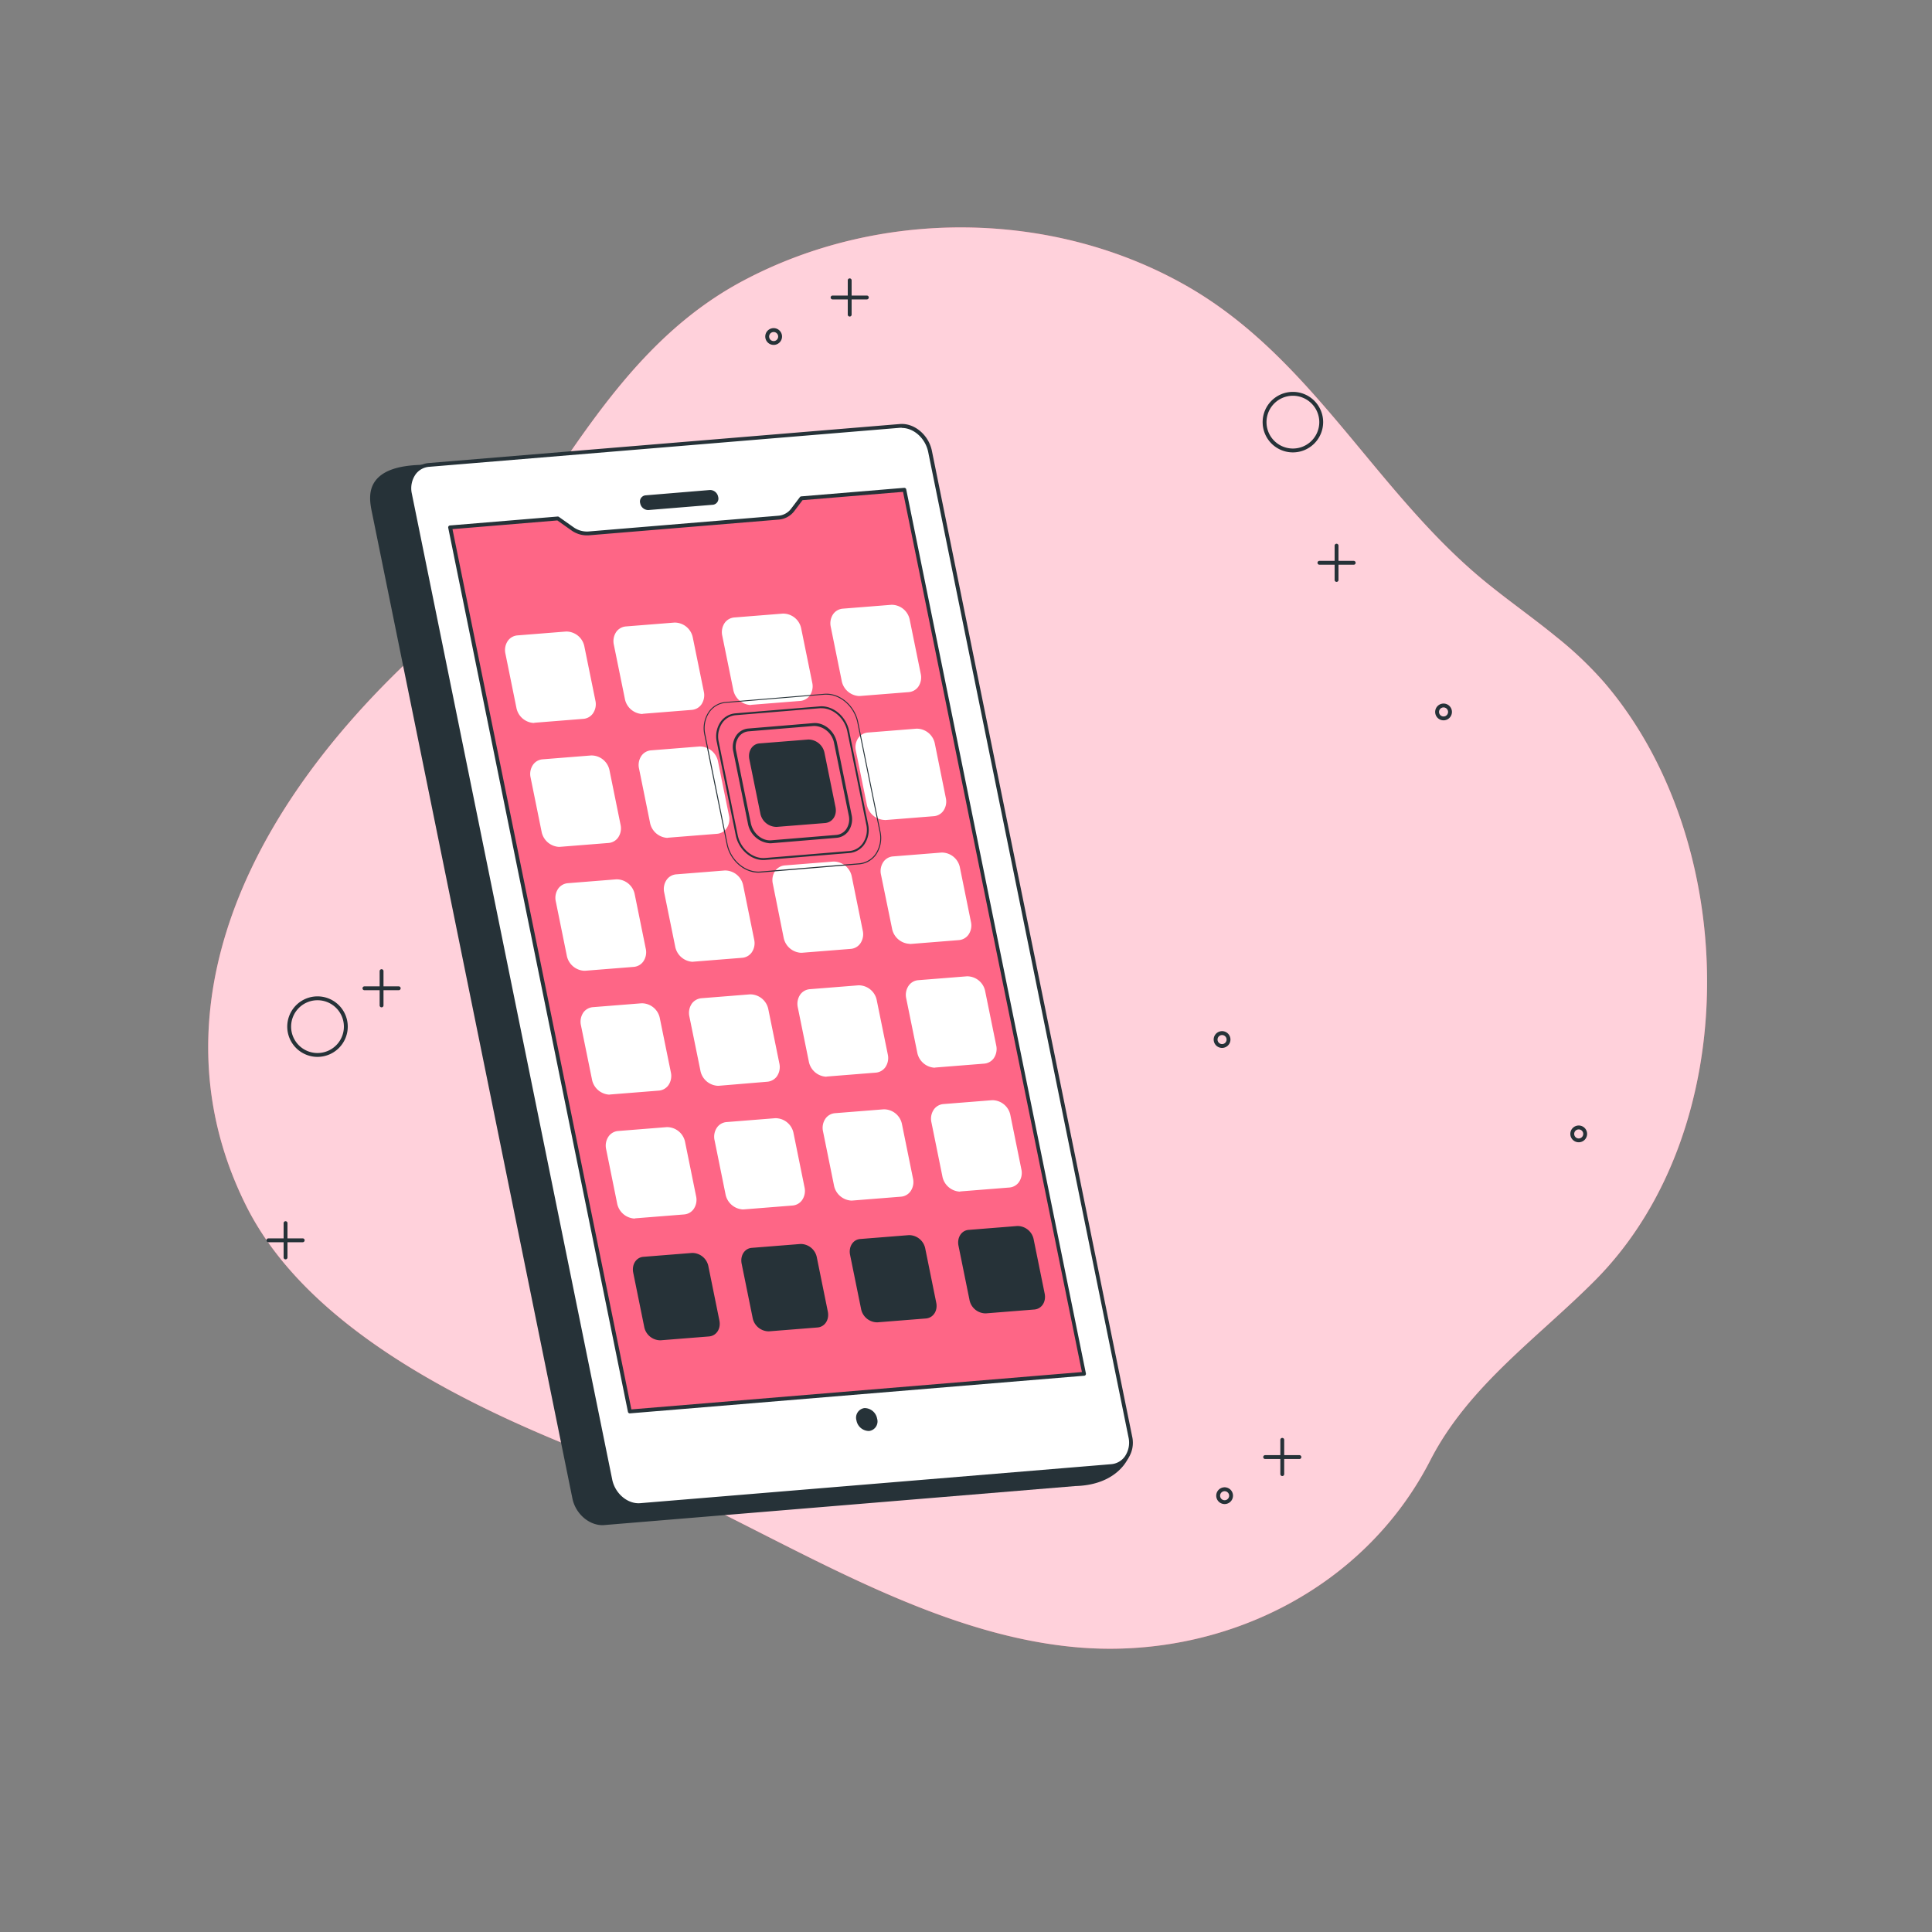 <svg xmlns="http://www.w3.org/2000/svg" xmlns:xlink="http://www.w3.org/1999/xlink" viewBox="0 0 500 500"><rect x="0" y="0" width="500" height="500" fill="#808080" stroke="none"/><defs><clipPath id="freepik--clip-path--inject-124"><path d="M383.42,200.26s5.68,1.05,8.67,2.67,25.89,25.8,26.5,28.49a24.66,24.66,0,0,0,3.58,7.84c1.22,1.61,5.14,6.38,5.4,8.36s-.53,3.6-1.47,2.22-3.14-4.63-4.83-5.92-6.87-2.36-6.87-2.36a25.67,25.67,0,0,1-.36,4.84c-.45,2.33-2.2,4.33-2.36,3.09a32.5,32.5,0,0,1-.37-6.5c.2-2.3.17-6.33.17-6.33l.67-4.38S397,222.7,391.3,219.68s-10.94-6.36-10.94-6.36l-3.57-.28s.17-6.32,2.35-8.88A21.17,21.17,0,0,1,383.42,200.26Z" style="fill:#fff"></path></clipPath><clipPath id="freepik--clip-path-2--inject-124"><path d="M313.72,207.08c-13.5,4.3-12.83,4.21-12.83,4.21l-19.6,2.85L290,231.37,312.78,234s22.34,21.08,26.53,21.89,6.67,5.69,6.67,5.69-1.65,2.94.56,4.24,5.43,1.54,12.23-.27,16.49-7.43,21-11,11-7.82,8.94-9.59a21.46,21.46,0,0,0-6.08-3.05l-20.84-21.73,17.2,1.33s-.19-10,.06-13.17,4.37-8.08,4.37-8.08-22-1.6-28.27-2.58-12.35-.62-14.9.63-14.17,4.39-14.84,4.48S313.72,207.08,313.72,207.08Z" style="fill:#fff"></path></clipPath><clipPath id="freepik--clip-path-3--inject-124"><path d="M314.75,209.67a108.41,108.41,0,0,1,2.86,11.19c.44,3.35-1.18,6.52.8,6s1.9-6.15,1.9-6.15l7.24,1.53,3.21-6.56s5.94,5.33,5.8,2.63S330.33,204,330,201.27s-3.63-3.37-5.87-1.48S314.75,209.67,314.75,209.67Z" style="fill:#fff"></path></clipPath><clipPath id="freepik--clip-path-4--inject-124"><path d="M305.51,206.81a63,63,0,0,0,7,2.93c2.6.79,15.51,15.86,15.06,12.52s-1.28-16.41-2.14-19.47a83.08,83.08,0,0,0-3.43-8.62s2.09-1.42-1.28-2.78-6,1.25-5.78,2.59.57,4.23-.3,4.58S305.51,206.81,305.51,206.81Z" style="fill:#fff"></path></clipPath><clipPath id="freepik--clip-path-5--inject-124"><path d="M296.19,177.86s-2,7.12-1.63,8.17a23.44,23.44,0,0,1,.92,3.51l-2.78,4.68s.47,1.76,1.39,1.86a13.45,13.45,0,0,1,3.14,1.4s2.68,9.86,3.63,10.18,3.14,1.4,4,.83,11-7.82,12.2-8.89.73-6.46.73-6.46,3.12-3.82,1.87-6.38-4.09-1.72-5,.21-1.21,2.89-1.21,2.89-2.17.74-2.57-.57l-.4-1.3s-3.8-2.9-3.89-3.57,1.25-7.66,1.25-7.66Z" style="fill:#fff"></path></clipPath><clipPath id="freepik--clip-path-6--inject-124"><path d="M426.79,250.86a1.35,1.35,0,0,1-1.1-.74c-.93-1.37-3.1-4.56-4.72-5.8-1.25-.95-4.66-1.81-6.06-2.13a25.35,25.35,0,0,1-.38,4.31c-.34,1.78-1.52,3.91-2.58,3.87a.82.82,0,0,1-.77-.81,33.8,33.8,0,0,1-.37-6.62c.2-2.24.17-6.24.17-6.28l.63-4.13c-2.09-1.32-15.35-9.65-20.55-12.41S381,214.3,380.2,213.81l-3.45-.27a.5.5,0,0,1-.46-.51c0-.26.2-6.53,2.46-9.2a21.79,21.79,0,0,1,4.4-4,.49.49,0,0,1,.36-.07c.23,0,5.79,1.08,8.82,2.72s26.07,25.81,26.75,28.82a24.54,24.54,0,0,0,3.48,7.65l.59.75c2.26,2.9,4.69,6.13,4.92,7.85.17,1.31-.05,2.89-.95,3.23A.81.81,0,0,1,426.79,250.86Zm-12.39-9.8h.1c.22.05,5.32,1.11,7.08,2.46s4,4.62,4.93,6c.18.27.29.31.29.31a3.18,3.18,0,0,0,.27-2.17c-.21-1.6-3.25-5.49-4.71-7.36l-.59-.76a25.15,25.15,0,0,1-3.66-8c-.51-2.23-23.09-26.44-26.26-28.16a36.08,36.08,0,0,0-8.33-2.58,21.88,21.88,0,0,0-4,3.69c-1.71,2-2.12,6.61-2.21,8.1l3.09.25a.48.48,0,0,1,.23.07c.05,0,5.29,3.36,10.9,6.34s20.74,12.52,20.89,12.62a.49.49,0,0,1,.23.5l-.68,4.37c0,.09,0,4-.16,6.3a31.61,31.61,0,0,0,.34,6.19,6,6,0,0,0,1.4-2.91,24.79,24.79,0,0,0,.35-4.73.52.52,0,0,1,.18-.4A.47.47,0,0,1,414.4,241.06Z" style="fill:#263238;clip-path:url(#freepik--clip-path--inject-124)"></path></clipPath><clipPath id="freepik--clip-path-7--inject-124"><path d="M350.94,267.34a9,9,0,0,1-4.65-1.1c-2-1.14-1.48-3.42-.88-4.66-.53-.94-2.79-4.56-6.19-5.21-4.17-.8-24.7-20.05-26.67-21.9l-22.93-2.64-9.09-18.09,20.29-2.94v0h0v0c1-.48,4-1.43,12.72-4.22,1.88-.72,11.1-4.22,11.79-4.31s12.26-3.25,14.69-4.44c2.78-1.36,9-1.64,15.19-.67s28,2.56,28.23,2.57l1,.07-.63.75s-4,4.78-4.26,7.8-.05,13-.05,13.12v.55l-16.45-1.27,19.85,20.7a21.07,21.07,0,0,1,6.14,3.1,1.53,1.53,0,0,1,.56,1.25c-.06,1.92-3.54,4.56-7.22,7.36-.79.59-1.57,1.18-2.3,1.76-4.36,3.43-14.15,9.19-21.19,11.07A32,32,0,0,1,350.94,267.34ZM290.27,230.9,313,233.52l.12.11c6.18,5.84,23,21.12,26.29,21.75,4.38.84,6.91,5.75,7,6l.12.24-.13.23c-.05.11-1.38,2.54.38,3.57s4.36,1.67,11.85-.33c6.9-1.84,16.53-7.51,20.82-10.89.74-.58,1.52-1.17,2.31-1.77,3-2.3,6.79-5.15,6.83-6.59a.53.53,0,0,0-.22-.46,21.06,21.06,0,0,0-5.91-3l-.12,0-.09-.09-21.74-22.68,18,1.39c0-2.15-.15-9.87.07-12.67.2-2.6,2.7-6.09,3.88-7.61-4.29-.32-21.9-1.66-27.36-2.51-5.89-.93-12-.68-14.6.58s-14.23,4.43-15,4.53c-.56.1-7.39,2.66-11.57,4.26h0c-11.46,3.66-12.63,4.12-12.75,4.18l-.21-.45h0l.07.5-18.91,2.74Z" style="fill:#263238;clip-path:url(#freepik--clip-path-2--inject-124)"></path></clipPath><clipPath id="freepik--clip-path-8--inject-124"><path d="M318.05,227.43a1,1,0,0,1-.73-.25c-.55-.48-.45-1.41-.3-2.7a14.72,14.72,0,0,0,.09-3.55,109.88,109.88,0,0,0-2.84-11.12l-.08-.27.18-.21c.3-.32,7.16-8,9.41-9.92a4.64,4.64,0,0,1,4.56-.93,3.32,3.32,0,0,1,2.13,2.73c.16,1.18,1.62,4.5,3,7.7,1.79,4.05,3.48,7.86,3.55,9.39a1.11,1.11,0,0,1-.57,1.19c-1.2.56-4-1.63-5.56-3l-3.1,6.32-7-1.49c0,1.7-.34,5.55-2.28,6A2.1,2.1,0,0,1,318.05,227.43Zm-.07-1a.6.6,0,0,0,.31,0c1.1-.27,1.55-3.48,1.52-5.67v-.62l7.48,1.58,3.33-6.81.49.45c2.14,1.92,4.44,3.43,5,3.26,0,0,0-.08,0-.24-.07-1.34-1.88-5.43-3.47-9-1.52-3.42-3-6.65-3.12-8a2.3,2.3,0,0,0-1.5-1.92,3.62,3.62,0,0,0-3.56.75c-2,1.68-8,8.35-9.11,9.62a100.3,100.3,0,0,1,2.79,11,15.11,15.11,0,0,1-.09,3.79,4.92,4.92,0,0,0,0,1.84Z" style="fill:#263238;clip-path:url(#freepik--clip-path-3--inject-124)"></path></clipPath><clipPath id="freepik--clip-path-9--inject-124"><path d="M327.33,223.24c-1,0-2.83-1.68-7.79-6.59-2.89-2.87-6.17-6.12-7.2-6.43a62.05,62.05,0,0,1-7-3l-.64-.31.52-.5c1.95-1.87,8.38-8,9.27-8.36.14-.1.43-.7,0-4a3,3,0,0,1,1.38-2.52,5,5,0,0,1,5.08-.61c1.41.58,2.14,1.25,2.22,2.05a1.68,1.68,0,0,1-.52,1.33,74.74,74.74,0,0,1,3.3,8.36c.58,2.07,1.14,8.46,1.59,13.6.23,2.58.42,4.81.57,5.93.08.63-.21.88-.39,1A.73.73,0,0,1,327.33,223.24Zm-20.95-16.57a56.56,56.56,0,0,0,6.25,2.59c1.18.36,3.66,2.76,7.61,6.67,2.41,2.39,5.63,5.58,6.8,6.2-.15-1.18-.34-3.33-.56-5.78-.44-5.1-1-11.44-1.55-13.42a81.74,81.74,0,0,0-3.4-8.55l-.18-.39.35-.24c.12-.08.45-.38.42-.68s-.22-.66-1.6-1.22a4,4,0,0,0-4.1.47,2.17,2.17,0,0,0-1,1.59c.38,2.86.41,4.71-.61,5.11C314.25,199.29,310.15,203.07,306.38,206.67Z" style="fill:#263238;clip-path:url(#freepik--clip-path-4--inject-124)"></path></clipPath><clipPath id="freepik--clip-path-10--inject-124"><path d="M304.18,209.16a8.9,8.9,0,0,1-2.85-.78l-.63-.25c-.79-.27-2.11-3.74-3.9-10.32a11.42,11.42,0,0,0-2.77-1.23c-1.23-.14-1.75-2-1.81-2.23l-.05-.2,2.79-4.71a22.77,22.77,0,0,0-.87-3.23c-.43-1.12,1.13-6.78,1.62-8.48l.1-.33,12.66-1.2-.13.65c-.54,2.82-1.28,7-1.24,7.51a25.17,25.17,0,0,0,3.69,3.23l.13.1.45,1.46a.49.49,0,0,0,.25.31,2.42,2.42,0,0,0,1.46,0c.15-.4.5-1.29,1.13-2.68a3.55,3.55,0,0,1,3.09-2.11,3.09,3.09,0,0,1,2.78,1.88c1.24,2.53-1.2,6-1.8,6.76.1,1.27.35,5.56-.92,6.67s-11.41,8.36-12.25,8.94A1.66,1.66,0,0,1,304.18,209.16Zm-10.93-14.87c.18.57.56,1.26.89,1.29a13.47,13.47,0,0,1,3.34,1.47l.17.1.06.2c1.21,4.47,2.81,9.39,3.38,9.87a4.74,4.74,0,0,1,.6.23c.78.3,2.4.94,2.86.63.83-.56,11-7.82,12.15-8.86.71-.62.76-3.9.56-6l0-.2.13-.16s2.91-3.61,1.81-5.85a2,2,0,0,0-1.87-1.32,2.57,2.57,0,0,0-2.19,1.52c-.85,1.88-1.18,2.83-1.19,2.84l-.07.23-.24.08a3.63,3.63,0,0,1-2.45,0,1.5,1.5,0,0,1-.76-.91l-.35-1.15c-2.55-2-3.87-3.24-3.95-3.81a71,71,0,0,1,1.13-7.16l-10.66,1c-.91,3.23-1.75,6.94-1.55,7.52a24.54,24.54,0,0,1,1,3.6l0,.18Z" style="fill:#263238;clip-path:url(#freepik--clip-path-5--inject-124)"></path></clipPath></defs><g id="freepik--background-simple--inject-124"><path d="M402.72,164.78c-6-4.91-12.44-9.4-18.46-14.34C355.84,127.12,339.65,92.58,307.11,74c-34.6-19.76-79.46-20.18-114.89-1.29-39.41,21-52.76,66.9-84.67,96.59-49.44,46-66.46,97.74-43.76,142.92,16.46,32.77,59.75,52.87,91.85,65.25,39.88,15.39,80,45.13,123.19,48.86,36.85,3.17,74-14.6,91.33-48.4,9.83-19.2,27.75-31.62,42.57-46.5,39-39.17,37.69-113.78,2.41-154.85A95.41,95.41,0,0,0,402.72,164.78Z" style="fill:#FE6686"></path><path d="M402.72,164.78c-6-4.91-12.44-9.4-18.46-14.34C355.84,127.12,339.65,92.58,307.11,74c-34.6-19.76-79.46-20.18-114.89-1.29-39.41,21-52.76,66.9-84.67,96.59-49.44,46-66.46,97.74-43.76,142.92,16.46,32.77,59.75,52.87,91.85,65.25,39.88,15.39,80,45.13,123.19,48.86,36.85,3.17,74-14.6,91.33-48.4,9.83-19.2,27.75-31.62,42.57-46.5,39-39.17,37.69-113.78,2.41-154.85A95.41,95.41,0,0,0,402.72,164.78Z" style="fill:#fff;opacity:0.7"></path></g><g id="freepik--Device--inject-124"><path d="M278.27,384.09,156.4,394.19c-3.51.29-7-2.63-7.78-6.53l-51.84-255c-.79-3.89-2.39-11.21,11.77-11.89l123.26-9.53c3.5-.29,7,2.63,7.78,6.52L292.21,373.2C293,376.63,289.14,383.82,278.27,384.09Z" style="fill:#263238"></path><path d="M155.92,394.71c-3.56,0-7-3-7.79-6.95l-51.84-255c-.48-2.33-1.17-5.73.94-8.44,1.91-2.45,5.6-3.78,11.29-4l123.25-9.53c3.74-.31,7.47,2.8,8.31,6.92L292.7,373.1c.4,1.77-.32,4.11-1.87,6.09s-5.15,5.21-12.53,5.4L156.44,394.68A4.41,4.41,0,0,1,155.92,394.71Zm76.37-283-.44,0-123.26,9.53c-5.32.25-8.87,1.49-10.57,3.66-1.82,2.36-1.21,5.35-.77,7.54l51.86,255.14c.74,3.65,4,6.38,7.25,6.13L278.23,383.6h0c7-.17,10.37-3.21,11.78-5a6.92,6.92,0,0,0,1.68-5.27L239.1,117.82C238.39,114.33,235.4,111.67,232.29,111.67Z" style="fill:#263238"></path><path d="M287.6,379.43,165.73,389.52c-3.5.29-7-2.63-7.78-6.52L106.11,127.94c-.79-3.89,1.41-7.28,4.92-7.57L232.9,110.28c3.51-.3,7,2.62,7.78,6.52l51.84,255.05C293.31,375.75,291.11,379.14,287.6,379.43Z" style="fill:#fff"></path><path d="M165.26,390c-3.57,0-7-3-7.8-6.94L105.62,128a7.31,7.31,0,0,1,1.16-5.85,5.78,5.78,0,0,1,4.21-2.32l121.87-10.09c3.74-.32,7.47,2.79,8.31,6.92L293,371.75a7.29,7.29,0,0,1-1.16,5.86,5.75,5.75,0,0,1-4.21,2.31L165.78,390Zm68.12-279.29-.44,0-121.87,10.1a4.78,4.78,0,0,0-3.49,1.92,6.32,6.32,0,0,0-1,5L158.44,382.9c.74,3.64,4,6.39,7.25,6.12l121.87-10.09h0a4.81,4.81,0,0,0,3.49-1.92,6.3,6.3,0,0,0,1-5.06l-51.84-255C239.48,113.42,236.49,110.75,233.38,110.75Z" style="fill:#263238"></path><path d="M184.53,130.63,167.78,132a2.13,2.13,0,0,1-2.1-1.77h0A1.6,1.6,0,0,1,167,128.2l16.75-1.39a2.15,2.15,0,0,1,2.11,1.77h0A1.61,1.61,0,0,1,184.53,130.63Z" style="fill:#263238"></path><path d="M280.56,355.55,163,365.28,116.5,136.49l27.86-2.31,3.72,2.63A6.47,6.47,0,0,0,152.3,138L201.46,134a5.11,5.11,0,0,0,3.69-2l2.27-3,26.64-2.21Z" style="fill:#FE6686"></path><path d="M163,365.78a.49.49,0,0,1-.49-.4L116,136.59a.48.48,0,0,1,.09-.4.46.46,0,0,1,.35-.2l27.87-2.31a.49.49,0,0,1,.33.09l3.72,2.63a6,6,0,0,0,3.89,1.15l49.16-4.08a4.58,4.58,0,0,0,3.33-1.82l2.27-3a.52.52,0,0,1,.36-.19L234,126.25a.51.51,0,0,1,.53.4l46.5,228.8a.48.48,0,0,1-.09.4.5.5,0,0,1-.36.19L163,365.78ZM117.1,136.94l46.3,227.81L280,355.09l-46.3-227.8-26,2.15-2.13,2.82a5.59,5.59,0,0,1-4.05,2.21l-49.16,4.07a6.94,6.94,0,0,1-4.55-1.33l-3.57-2.52Z" style="fill:#263238"></path><path d="M227,367.15a3.32,3.32,0,0,0-3.28-2.74,2.5,2.5,0,0,0-2.07,3.19,3.31,3.31,0,0,0,3.28,2.74A2.5,2.5,0,0,0,227,367.15Z" style="fill:#263238"></path><path d="M150.92,185.55l-12.56,1a4.27,4.27,0,0,1-4.23-3.54l-2.84-14c-.43-2.11.77-4,2.68-4.11l12.56-1.05a4.29,4.29,0,0,1,4.23,3.55l2.84,13.94C154,183.55,152.83,185.39,150.92,185.55Z" style="fill:#fff"></path><path d="M138.1,187.1a4.84,4.84,0,0,1-4.46-3.95l-2.84-14a4.22,4.22,0,0,1,.67-3.36,3.39,3.39,0,0,1,2.46-1.35l12.56-1a4.78,4.78,0,0,1,4.76,3.94l2.84,13.94a4.2,4.2,0,0,1-.68,3.37,3.35,3.35,0,0,1-2.45,1.35l-12.56,1Zm8.69-22.67h-.22l-12.56,1a2.4,2.4,0,0,0-1.74,1,3.25,3.25,0,0,0-.49,2.57L134.62,183a3.78,3.78,0,0,0,3.7,3.14l12.56-1a2.32,2.32,0,0,0,1.73-1,3.21,3.21,0,0,0,.5-2.57l-2.84-13.94A3.82,3.82,0,0,0,146.79,164.43Z" style="fill:#fff"></path><path d="M179,183.23l-12.56,1a4.27,4.27,0,0,1-4.23-3.55l-2.84-13.94c-.43-2.12.77-4,2.68-4.12l12.56-1a4.27,4.27,0,0,1,4.23,3.55l2.84,13.94C182.09,181.23,180.89,183.07,179,183.23Z" style="fill:#fff"></path><path d="M166.16,184.78a4.84,4.84,0,0,1-4.46-4l-2.84-13.94a4.25,4.25,0,0,1,.67-3.37,3.43,3.43,0,0,1,2.46-1.35l12.56-1a4.8,4.8,0,0,1,4.76,3.95L182.15,179a4.25,4.25,0,0,1-.67,3.37,3.39,3.39,0,0,1-2.46,1.35h0l-12.56,1Zm8.7-22.67h-.23l-12.56,1a2.43,2.43,0,0,0-1.74,1,3.26,3.26,0,0,0-.49,2.57l2.84,13.94a3.79,3.79,0,0,0,3.7,3.15l12.56-1h0a2.43,2.43,0,0,0,1.74-.95,3.26,3.26,0,0,0,.49-2.57l-2.84-13.94A3.82,3.82,0,0,0,174.86,162.11Z" style="fill:#fff"></path><path d="M207,180.91l-12.56,1a4.28,4.28,0,0,1-4.23-3.55l-2.84-13.94c-.43-2.12.77-4,2.68-4.12l12.56-1a4.27,4.27,0,0,1,4.23,3.54l2.84,13.95C210.15,178.9,209,180.75,207,180.91Z" style="fill:#fff"></path><path d="M194.22,182.46a4.85,4.85,0,0,1-4.46-4l-2.84-13.94a4.24,4.24,0,0,1,.67-3.37,3.39,3.39,0,0,1,2.46-1.35l12.56-1a4.78,4.78,0,0,1,4.76,3.95l2.84,13.94a4.22,4.22,0,0,1-.67,3.36,3.39,3.39,0,0,1-2.46,1.35h0l-12.56,1Zm8.7-22.67h-.23l-12.56,1a2.36,2.36,0,0,0-1.74.95,3.26,3.26,0,0,0-.49,2.57l2.84,13.94a3.79,3.79,0,0,0,3.7,3.15l12.56-1a2.4,2.4,0,0,0,1.74-1,3.23,3.23,0,0,0,.49-2.56l-2.84-13.95A3.82,3.82,0,0,0,202.92,159.79Z" style="fill:#fff"></path><path d="M235.1,178.58l-12.56,1a4.27,4.27,0,0,1-4.23-3.55l-2.84-13.94c-.43-2.11.77-4,2.68-4.12l12.56-1a4.28,4.28,0,0,1,4.23,3.55l2.84,13.94C238.21,176.58,237,178.42,235.1,178.58Z" style="fill:#fff"></path><path d="M222.28,180.13a4.84,4.84,0,0,1-4.46-4L215,162.23a4.22,4.22,0,0,1,.67-3.36,3.39,3.39,0,0,1,2.46-1.35l12.56-1a4.78,4.78,0,0,1,4.76,3.94l2.84,13.94a4.24,4.24,0,0,1-.67,3.37,3.39,3.39,0,0,1-2.46,1.35h0l-12.56,1Zm8.7-22.67h-.23l-12.56,1a2.4,2.4,0,0,0-1.74,1A3.23,3.23,0,0,0,216,162L218.8,176a3.78,3.78,0,0,0,3.7,3.15l12.56-1h0a2.36,2.36,0,0,0,1.74-1,3.26,3.26,0,0,0,.49-2.57l-2.84-13.94A3.82,3.82,0,0,0,231,157.46Z" style="fill:#fff"></path><path d="M157.44,217.62l-12.56,1a4.29,4.29,0,0,1-4.24-3.55l-2.83-13.94c-.43-2.12.77-4,2.67-4.12l12.57-1a4.28,4.28,0,0,1,4.23,3.55l2.83,13.94C160.54,215.61,159.35,217.46,157.44,217.62Z" style="fill:#fff"></path><path d="M144.62,219.17a4.86,4.86,0,0,1-4.47-4l-2.83-13.94a4.2,4.2,0,0,1,.67-3.37,3.35,3.35,0,0,1,2.45-1.35l12.56-1a4.79,4.79,0,0,1,4.77,4l2.83,13.94a4.19,4.19,0,0,1-.67,3.36,3.35,3.35,0,0,1-2.45,1.35h0l-12.56,1Zm8.69-22.67h-.22l-12.56,1a2.36,2.36,0,0,0-1.74.95,3.18,3.18,0,0,0-.49,2.57L141.13,215a3.79,3.79,0,0,0,3.7,3.15l12.57-1a2.38,2.38,0,0,0,1.73-1,3.16,3.16,0,0,0,.49-2.56l-2.83-13.94A3.82,3.82,0,0,0,153.31,196.5Z" style="fill:#fff"></path><path d="M185.5,215.29l-12.56,1a4.28,4.28,0,0,1-4.24-3.55l-2.83-13.94c-.43-2.11.77-4,2.67-4.12l12.57-1a4.28,4.28,0,0,1,4.23,3.55l2.83,13.94C188.6,213.29,187.41,215.13,185.5,215.29Z" style="fill:#fff"></path><path d="M172.68,216.84a4.85,4.85,0,0,1-4.47-4l-2.83-13.94a4.19,4.19,0,0,1,.67-3.36,3.35,3.35,0,0,1,2.45-1.35l12.56-1a4.8,4.8,0,0,1,4.77,3.94l2.83,13.94a4.2,4.2,0,0,1-.67,3.37,3.35,3.35,0,0,1-2.45,1.35h0l-12.56,1Zm8.69-22.67h-.22l-12.56,1a2.4,2.4,0,0,0-1.74,1,3.19,3.19,0,0,0-.49,2.56l2.83,13.95a3.78,3.78,0,0,0,3.71,3.14l12.56-1h0a2.34,2.34,0,0,0,1.73-.95,3.18,3.18,0,0,0,.49-2.57l-2.83-13.94A3.82,3.82,0,0,0,181.37,194.17Z" style="fill:#fff"></path><path d="M241.62,210.64l-12.56,1.05a4.3,4.3,0,0,1-4.24-3.55L222,194.2c-.43-2.12.77-4,2.68-4.12l12.56-1a4.28,4.28,0,0,1,4.23,3.54l2.83,13.94C244.72,208.64,243.53,210.49,241.62,210.64Z" style="fill:#fff"></path><path d="M228.8,212.2a4.86,4.86,0,0,1-4.47-4L221.5,194.3a4.2,4.2,0,0,1,.67-3.37,3.35,3.35,0,0,1,2.45-1.35l12.57-1a4.79,4.79,0,0,1,4.76,3.94l2.83,14a4.19,4.19,0,0,1-.67,3.36,3.35,3.35,0,0,1-2.45,1.35h0l-12.56,1Zm8.69-22.67h-.22l-12.56,1a2.36,2.36,0,0,0-1.74.95,3.21,3.21,0,0,0-.49,2.57L225.31,208a3.77,3.77,0,0,0,3.71,3.15l12.56-1a2.38,2.38,0,0,0,1.73-1,3.17,3.17,0,0,0,.49-2.57L241,192.68A3.81,3.81,0,0,0,237.49,189.53Z" style="fill:#fff"></path><path d="M164,249.68l-12.56,1a4.28,4.28,0,0,1-4.23-3.55l-2.83-13.94c-.43-2.12.76-4,2.67-4.12l12.56-1a4.28,4.28,0,0,1,4.24,3.55l2.83,13.94C167.06,247.68,165.86,249.52,164,249.68Z" style="fill:#fff"></path><path d="M151.13,251.23a4.85,4.85,0,0,1-4.46-4l-2.83-13.94a4.18,4.18,0,0,1,.67-3.37,3.42,3.42,0,0,1,2.45-1.35l12.56-1a4.8,4.8,0,0,1,4.77,4l2.83,13.94a4.21,4.21,0,0,1-.67,3.37,3.37,3.37,0,0,1-2.45,1.35h0l-12.57,1Zm8.7-22.67h-.23l-12.56,1a2.38,2.38,0,0,0-1.73,1,3.16,3.16,0,0,0-.49,2.56l2.83,13.94a3.78,3.78,0,0,0,3.7,3.15l12.56-1a2.43,2.43,0,0,0,1.74-1,3.22,3.22,0,0,0,.49-2.57l-2.83-13.94A3.84,3.84,0,0,0,159.83,228.56Z" style="fill:#fff"></path><path d="M192,247.36l-12.56,1a4.28,4.28,0,0,1-4.23-3.55l-2.83-13.94c-.43-2.12.76-4,2.67-4.12l12.56-1a4.28,4.28,0,0,1,4.24,3.55l2.83,13.94C195.12,245.35,193.92,247.2,192,247.36Z" style="fill:#fff"></path><path d="M179.2,248.91a4.86,4.86,0,0,1-4.47-4L171.9,231a4.2,4.2,0,0,1,.67-3.37,3.35,3.35,0,0,1,2.45-1.35l12.56-1a4.8,4.8,0,0,1,4.77,3.95l2.83,13.94a4.19,4.19,0,0,1-.67,3.36,3.37,3.37,0,0,1-2.45,1.35l-12.57,1Zm8.69-22.67h-.23l-12.56,1a2.34,2.34,0,0,0-1.73,1,3.18,3.18,0,0,0-.49,2.57l2.83,13.94a3.77,3.77,0,0,0,3.7,3.15l12.56-1a2.4,2.4,0,0,0,1.74-1,3.19,3.19,0,0,0,.49-2.56l-2.83-13.94A3.84,3.84,0,0,0,187.89,226.24Z" style="fill:#fff"></path><path d="M220.07,245l-12.56,1a4.28,4.28,0,0,1-4.23-3.55l-2.83-13.94c-.43-2.11.76-4,2.67-4.12l12.56-1a4.29,4.29,0,0,1,4.24,3.55l2.83,13.94C223.18,243,222,244.87,220.07,245Z" style="fill:#fff"></path><path d="M207.26,246.58a4.85,4.85,0,0,1-4.47-4L200,228.68a4.19,4.19,0,0,1,.67-3.36,3.35,3.35,0,0,1,2.45-1.35l12.56-1a4.8,4.8,0,0,1,4.77,3.94l2.83,13.94a4.2,4.2,0,0,1-.67,3.37,3.35,3.35,0,0,1-2.45,1.35l-12.56,1ZM216,223.91h-.23l-12.56,1a2.38,2.38,0,0,0-1.73,1,3.16,3.16,0,0,0-.49,2.56l2.83,13.94a3.76,3.76,0,0,0,3.7,3.15l12.56-1a2.36,2.36,0,0,0,1.74-.95,3.22,3.22,0,0,0,.49-2.57l-2.83-13.94A3.84,3.84,0,0,0,216,223.91Z" style="fill:#fff"></path><path d="M248.14,242.71l-12.57,1a4.28,4.28,0,0,1-4.23-3.55l-2.83-13.94c-.43-2.12.76-4,2.67-4.12l12.56-1a4.28,4.28,0,0,1,4.24,3.55l2.83,13.94C251.24,240.71,250,242.55,248.14,242.71Z" style="fill:#fff"></path><path d="M235.32,244.26a4.86,4.86,0,0,1-4.47-4L228,226.36a4.21,4.21,0,0,1,.67-3.37,3.35,3.35,0,0,1,2.45-1.35l12.56-1a4.8,4.8,0,0,1,4.77,4l2.83,13.94a4.18,4.18,0,0,1-.67,3.36,3.4,3.4,0,0,1-2.45,1.36l-12.56,1ZM244,221.59h-.23l-12.56,1a2.41,2.41,0,0,0-1.73,1,3.18,3.18,0,0,0-.49,2.57l2.83,13.94a3.76,3.76,0,0,0,3.7,3.15l12.56-1a2.4,2.4,0,0,0,1.74-1,3.16,3.16,0,0,0,.49-2.56l-2.83-13.94A3.84,3.84,0,0,0,244,221.59Z" style="fill:#fff"></path><path d="M170.47,281.74l-12.56,1a4.27,4.27,0,0,1-4.23-3.54l-2.84-13.95c-.43-2.11.77-4,2.68-4.11l12.56-1.05a4.29,4.29,0,0,1,4.23,3.55l2.84,13.94C173.58,279.74,172.38,281.58,170.47,281.74Z" style="fill:#fff"></path><path d="M157.65,283.29a4.84,4.84,0,0,1-4.46-4l-2.84-13.94A4.22,4.22,0,0,1,151,262a3.39,3.39,0,0,1,2.46-1.35l12.56-1a4.77,4.77,0,0,1,4.76,3.94l2.84,13.94a4.24,4.24,0,0,1-.67,3.37,3.39,3.39,0,0,1-2.46,1.35h0l-12.56,1Zm8.7-22.67h-.23l-12.56,1a2.4,2.4,0,0,0-1.74,1,3.25,3.25,0,0,0-.49,2.57l2.84,13.94a3.79,3.79,0,0,0,3.7,3.15l12.56-1a2.4,2.4,0,0,0,1.74-1,3.25,3.25,0,0,0,.49-2.57l-2.84-13.94A3.82,3.82,0,0,0,166.35,260.62Z" style="fill:#fff"></path><path d="M198.53,279.42l-12.56,1a4.27,4.27,0,0,1-4.23-3.55L178.9,263c-.43-2.12.77-4,2.68-4.12l12.56-1a4.27,4.27,0,0,1,4.23,3.55l2.84,13.94C201.64,277.42,200.44,279.26,198.53,279.42Z" style="fill:#fff"></path><path d="M185.71,281a4.84,4.84,0,0,1-4.46-4l-2.84-13.94a4.25,4.25,0,0,1,.67-3.37,3.46,3.46,0,0,1,2.46-1.35l12.56-1a4.79,4.79,0,0,1,4.76,3.95l2.84,13.94a4.25,4.25,0,0,1-.67,3.37,3.43,3.43,0,0,1-2.46,1.35h0L186,281Zm8.7-22.67h-.23l-12.56,1a2.43,2.43,0,0,0-1.74.95,3.26,3.26,0,0,0-.49,2.57l2.84,13.94a3.77,3.77,0,0,0,3.7,3.15l12.56-1a2.43,2.43,0,0,0,1.74-.95,3.26,3.26,0,0,0,.49-2.57l-2.84-13.94A3.82,3.82,0,0,0,194.41,258.3Z" style="fill:#fff"></path><path d="M226.59,277.1l-12.56,1a4.28,4.28,0,0,1-4.23-3.55L207,260.65c-.43-2.12.77-4,2.68-4.12l12.56-1a4.27,4.27,0,0,1,4.23,3.54l2.84,14C229.7,275.09,228.5,276.94,226.59,277.1Z" style="fill:#fff"></path><path d="M213.77,278.65a4.85,4.85,0,0,1-4.46-4l-2.84-13.94a4.24,4.24,0,0,1,.67-3.37A3.39,3.39,0,0,1,209.6,256l12.56-1a4.77,4.77,0,0,1,4.76,3.95l2.84,13.94a4.22,4.22,0,0,1-.67,3.36,3.39,3.39,0,0,1-2.46,1.35l-12.56,1Zm8.7-22.67h-.23l-12.56,1a2.36,2.36,0,0,0-1.74,1,3.26,3.26,0,0,0-.49,2.57l2.84,13.94a3.79,3.79,0,0,0,3.7,3.15l12.56-1a2.4,2.4,0,0,0,1.74-1,3.23,3.23,0,0,0,.49-2.56l-2.84-13.95A3.82,3.82,0,0,0,222.47,256Z" style="fill:#fff"></path><path d="M254.65,274.77l-12.56,1a4.27,4.27,0,0,1-4.23-3.55L235,258.32c-.43-2.11.77-4,2.68-4.12l12.56-1a4.28,4.28,0,0,1,4.23,3.55l2.84,13.94C257.76,272.77,256.56,274.61,254.65,274.77Z" style="fill:#fff"></path><path d="M241.83,276.32a4.84,4.84,0,0,1-4.46-4l-2.84-13.94a4.19,4.19,0,0,1,.68-3.36,3.35,3.35,0,0,1,2.45-1.35l12.56-1a4.77,4.77,0,0,1,4.76,3.94l2.84,13.94a4.25,4.25,0,0,1-.67,3.37,3.39,3.39,0,0,1-2.46,1.35l-12.56,1Zm8.69-22.67h-.22l-12.56,1a2.4,2.4,0,0,0-1.74,1,3.23,3.23,0,0,0-.49,2.56l2.84,13.94a3.78,3.78,0,0,0,3.7,3.15l12.56-1a2.39,2.39,0,0,0,1.74-.95,3.26,3.26,0,0,0,.49-2.57L254,256.81A3.82,3.82,0,0,0,250.52,253.65Z" style="fill:#fff"></path><path d="M177,313.81l-12.56,1a4.29,4.29,0,0,1-4.24-3.55l-2.83-13.94c-.43-2.12.77-4,2.67-4.12l12.57-1a4.28,4.28,0,0,1,4.23,3.55l2.83,13.94C180.09,311.8,178.9,313.65,177,313.81Z" style="fill:#fff"></path><path d="M164.17,315.36a4.86,4.86,0,0,1-4.47-4l-2.83-13.94a4.2,4.2,0,0,1,.67-3.37,3.35,3.35,0,0,1,2.45-1.35l12.57-1a4.78,4.78,0,0,1,4.76,3.95l2.83,13.94a4.19,4.19,0,0,1-.67,3.36A3.35,3.35,0,0,1,177,314.3h0l-12.56,1Zm8.69-22.67h-.22l-12.56,1a2.36,2.36,0,0,0-1.74.95,3.18,3.18,0,0,0-.49,2.57l2.83,13.94a3.81,3.81,0,0,0,3.71,3.15l12.56-1a2.38,2.38,0,0,0,1.73-1,3.16,3.16,0,0,0,.49-2.56l-2.83-13.94A3.83,3.83,0,0,0,172.86,292.69Z" style="fill:#fff"></path><path d="M205.05,311.48l-12.56,1a4.28,4.28,0,0,1-4.24-3.54l-2.83-14c-.43-2.11.77-4,2.68-4.12l12.56-1a4.28,4.28,0,0,1,4.23,3.55l2.83,13.94C208.15,309.48,207,311.32,205.05,311.48Z" style="fill:#fff"></path><path d="M192.23,313a4.85,4.85,0,0,1-4.47-3.95l-2.83-13.95a4.19,4.19,0,0,1,.67-3.36,3.35,3.35,0,0,1,2.45-1.35l12.57-1a4.77,4.77,0,0,1,4.76,3.94l2.83,13.94a4.2,4.2,0,0,1-.67,3.37,3.35,3.35,0,0,1-2.45,1.35h0l-12.56,1Zm8.69-22.67h-.22l-12.56,1a2.4,2.4,0,0,0-1.74,1,3.19,3.19,0,0,0-.49,2.56l2.83,13.95a3.78,3.78,0,0,0,3.71,3.14L205,311a2.34,2.34,0,0,0,1.73-1,3.18,3.18,0,0,0,.49-2.57l-2.83-13.94A3.83,3.83,0,0,0,200.92,290.36Z" style="fill:#fff"></path><path d="M233.11,309.16l-12.56,1a4.28,4.28,0,0,1-4.24-3.55l-2.83-13.94c-.43-2.12.77-4,2.68-4.12l12.56-1A4.28,4.28,0,0,1,233,291.1L235.78,305C236.21,307.16,235,309,233.11,309.16Z" style="fill:#fff"></path><path d="M220.29,310.71a4.85,4.85,0,0,1-4.47-4L213,292.81a4.21,4.21,0,0,1,.67-3.37,3.37,3.37,0,0,1,2.45-1.35l12.57-1a4.77,4.77,0,0,1,4.76,3.95l2.83,13.94a4.17,4.17,0,0,1-.67,3.37,3.35,3.35,0,0,1-2.45,1.35l-12.56,1ZM229,288h-.22l-12.56,1a2.43,2.43,0,0,0-1.74,1,3.22,3.22,0,0,0-.49,2.57l2.83,13.94a3.78,3.78,0,0,0,3.71,3.15l12.56-1a2.41,2.41,0,0,0,1.73-1,3.18,3.18,0,0,0,.49-2.57l-2.83-13.94A3.82,3.82,0,0,0,229,288Z" style="fill:#fff"></path><path d="M261.17,306.83l-12.56,1.05a4.3,4.3,0,0,1-4.24-3.55l-2.83-13.94c-.43-2.12.77-4,2.68-4.12l12.56-1a4.28,4.28,0,0,1,4.23,3.54l2.83,14C264.27,304.83,263.08,306.68,261.17,306.83Z" style="fill:#fff"></path><path d="M248.35,308.39a4.86,4.86,0,0,1-4.47-4l-2.83-13.94a4.2,4.2,0,0,1,.67-3.37,3.37,3.37,0,0,1,2.45-1.35l12.57-1a4.79,4.79,0,0,1,4.76,3.94l2.83,13.95a4.19,4.19,0,0,1-.67,3.36,3.35,3.35,0,0,1-2.45,1.35l-12.56,1ZM257,285.72h-.22l-12.56,1a2.36,2.36,0,0,0-1.74,1,3.21,3.21,0,0,0-.49,2.57l2.83,13.94a3.81,3.81,0,0,0,3.71,3.15l12.56-1a2.38,2.38,0,0,0,1.73-1,3.17,3.17,0,0,0,.49-2.57l-2.83-13.94A3.81,3.81,0,0,0,257,285.72Z" style="fill:#fff"></path><path d="M183.5,345.87l-12.56,1a4.28,4.28,0,0,1-4.23-3.55l-2.83-13.94c-.43-2.12.76-4,2.67-4.12l12.56-1a4.28,4.28,0,0,1,4.24,3.55l2.83,13.94C186.61,343.87,185.41,345.71,183.5,345.87Z" style="fill:#263238"></path><path d="M211.57,343.55l-12.57,1a4.28,4.28,0,0,1-4.23-3.55l-2.83-13.94c-.43-2.12.76-4,2.67-4.12l12.56-1a4.28,4.28,0,0,1,4.24,3.55l2.83,13.94C214.67,341.54,213.47,343.39,211.57,343.55Z" style="fill:#263238"></path><path d="M239.63,341.22l-12.57,1a4.28,4.28,0,0,1-4.23-3.55L220,324.77c-.43-2.11.76-4,2.67-4.12l12.56-1a4.29,4.29,0,0,1,4.24,3.55l2.83,13.94C242.73,339.22,241.53,341.06,239.63,341.22Z" style="fill:#263238"></path><path d="M267.69,338.9l-12.57,1a4.28,4.28,0,0,1-4.23-3.55l-2.83-13.94c-.43-2.12.76-4,2.67-4.12l12.56-1a4.28,4.28,0,0,1,4.24,3.55l2.83,13.94C270.79,336.9,269.59,338.74,267.69,338.9Z" style="fill:#263238"></path><path d="M196.25,225.84c-3.74,0-7.35-3.18-8.19-7.33l-5.76-28.32a7.63,7.63,0,0,1,1.21-6.13,5.93,5.93,0,0,1,4.34-2.39l25.52-2.12c3.93-.32,7.85,3,8.73,7.31l5.76,28.32a7.66,7.66,0,0,1-1.2,6.13,6,6,0,0,1-4.35,2.39l-25.52,2.12Zm17.66-46.06-.52,0-25.52,2.12a5.71,5.71,0,0,0-4.16,2.29,7.35,7.35,0,0,0-1.16,5.93l5.75,28.32c.86,4.23,4.66,7.41,8.47,7.11l25.52-2.12a5.75,5.75,0,0,0,4.17-2.29,7.42,7.42,0,0,0,1.16-5.93l-5.76-28.32C221,182.87,217.54,179.78,213.91,179.78Z" style="fill:#263238"></path><path d="M197.55,222.58c-3.26,0-6.4-2.76-7.13-6.37l-4.91-24.16a6.66,6.66,0,0,1,1.05-5.34,5.23,5.23,0,0,1,3.81-2.1l21.77-1.8c3.42-.29,6.84,2.56,7.61,6.35l4.91,24.16a6.66,6.66,0,0,1-1.06,5.34,5.23,5.23,0,0,1-3.81,2.1L198,222.56A3.7,3.7,0,0,1,197.55,222.58Zm15.07-39.29a3.24,3.24,0,0,0-.44,0l-21.77,1.8A4.73,4.73,0,0,0,187,187a6.15,6.15,0,0,0-1,4.94l4.91,24.16c.72,3.55,3.87,6.2,7.07,5.95l21.77-1.8a4.71,4.71,0,0,0,3.45-1.9,6.15,6.15,0,0,0,1-4.94l-4.92-24.16C218.57,185.87,215.65,183.29,212.62,183.29Z" style="fill:#263238"></path><path d="M199.26,218.24a6.2,6.2,0,0,1-5.69-5.06l-3.79-18.68a5.32,5.32,0,0,1,.84-4.27,4.22,4.22,0,0,1,3.08-1.69l16.82-1.4c2.73-.22,5.46,2,6.07,5.05l3.8,18.68a5.32,5.32,0,0,1-.85,4.27,4.2,4.2,0,0,1-3.07,1.69l-16.83,1.4Zm11.65-30.36h-.33l-16.82,1.39a3.49,3.49,0,0,0-2.54,1.4,4.56,4.56,0,0,0-.71,3.67l3.8,18.68c.54,2.65,2.9,4.65,5.27,4.45l16.83-1.39a3.49,3.49,0,0,0,2.53-1.4,4.56,4.56,0,0,0,.71-3.67l-3.79-18.68A5.43,5.43,0,0,0,210.91,187.88Z" style="fill:#263238"></path><path d="M213.56,213,201,214a4.28,4.28,0,0,1-4.24-3.55l-2.83-13.94c-.43-2.12.77-4,2.67-4.12l12.57-1a4.28,4.28,0,0,1,4.23,3.55l2.83,13.94C216.66,211,215.47,212.81,213.56,213Z" style="fill:#263238"></path></g><g id="freepik--Stars--inject-124"><path d="M98.75,260.7a.5.5,0,0,1-.5-.5v-8.87a.51.51,0,0,1,.5-.5.5.5,0,0,1,.5.5v8.87A.5.5,0,0,1,98.75,260.7Z" style="fill:#263238"></path><path d="M103.19,256.27H94.32a.5.5,0,0,1-.5-.5.5.5,0,0,1,.5-.5h8.87a.5.5,0,0,1,.5.5A.51.51,0,0,1,103.19,256.27Z" style="fill:#263238"></path><path d="M345.9,150.59a.5.5,0,0,1-.5-.5v-8.87a.5.5,0,0,1,1,0v8.87A.5.5,0,0,1,345.9,150.59Z" style="fill:#263238"></path><path d="M350.34,146.15h-8.87a.5.5,0,0,1-.5-.5.5.5,0,0,1,.5-.5h8.87a.51.51,0,0,1,.5.5A.5.5,0,0,1,350.34,146.15Z" style="fill:#263238"></path><path d="M331.85,382a.51.51,0,0,1-.5-.5v-8.87a.5.5,0,0,1,.5-.5.5.5,0,0,1,.5.5v8.87A.5.5,0,0,1,331.85,382Z" style="fill:#263238"></path><path d="M336.29,377.59h-8.87a.5.5,0,0,1-.5-.5.5.5,0,0,1,.5-.5h8.87a.5.5,0,0,1,.5.5A.5.5,0,0,1,336.29,377.59Z" style="fill:#263238"></path><path d="M219.9,81.92a.5.5,0,0,1-.5-.5V72.55a.5.5,0,1,1,1,0v8.87A.5.5,0,0,1,219.9,81.92Z" style="fill:#263238"></path><path d="M224.34,77.49h-8.87a.5.5,0,0,1-.5-.5.5.5,0,0,1,.5-.5h8.87a.5.5,0,0,1,.5.5A.51.51,0,0,1,224.34,77.49Z" style="fill:#263238"></path><path d="M73.9,325.92a.5.5,0,0,1-.5-.5v-8.87a.5.5,0,0,1,1,0v8.87A.5.5,0,0,1,73.9,325.92Z" style="fill:#263238"></path><path d="M78.34,321.49H69.47a.5.5,0,0,1-.5-.5.5.5,0,0,1,.5-.5h8.87a.5.5,0,0,1,.5.5A.51.51,0,0,1,78.34,321.49Z" style="fill:#263238"></path><path d="M334.6,117.08a7.83,7.83,0,1,1,7.83-7.83A7.84,7.84,0,0,1,334.6,117.08Zm0-14.66a6.83,6.83,0,1,0,6.83,6.83A6.84,6.84,0,0,0,334.6,102.42Z" style="fill:#263238"></path><path d="M82.18,273.52A7.83,7.83,0,1,1,90,265.69,7.84,7.84,0,0,1,82.18,273.52Zm0-14.66A6.83,6.83,0,1,0,89,265.69,6.83,6.83,0,0,0,82.18,258.86Z" style="fill:#263238"></path><path d="M373.6,186.42a2.17,2.17,0,1,1,2.16-2.17A2.17,2.17,0,0,1,373.6,186.42Zm0-3.34a1.17,1.17,0,1,0,1.16,1.17A1.17,1.17,0,0,0,373.6,183.08Z" style="fill:#263238"></path><path d="M316.94,389.25a2.17,2.17,0,1,1,2.16-2.16A2.17,2.17,0,0,1,316.94,389.25Zm0-3.33a1.17,1.17,0,1,0,1.16,1.17A1.17,1.17,0,0,0,316.94,385.92Z" style="fill:#263238"></path><path d="M408.58,295.62a2.17,2.17,0,1,1,2.16-2.17A2.17,2.17,0,0,1,408.58,295.62Zm0-3.33a1.17,1.17,0,1,0,1.16,1.16A1.16,1.16,0,0,0,408.58,292.29Z" style="fill:#263238"></path><path d="M316.27,271.2a2.17,2.17,0,1,1,2.17-2.17A2.17,2.17,0,0,1,316.27,271.2Zm0-3.33a1.17,1.17,0,1,0,1.17,1.16A1.17,1.17,0,0,0,316.27,267.87Z" style="fill:#263238"></path><path d="M200.22,89.26a2.17,2.17,0,1,1,2.17-2.17A2.17,2.17,0,0,1,200.22,89.26Zm0-3.33a1.17,1.17,0,1,0,1.17,1.16A1.17,1.17,0,0,0,200.22,85.93Z" style="fill:#263238"></path></g></svg>